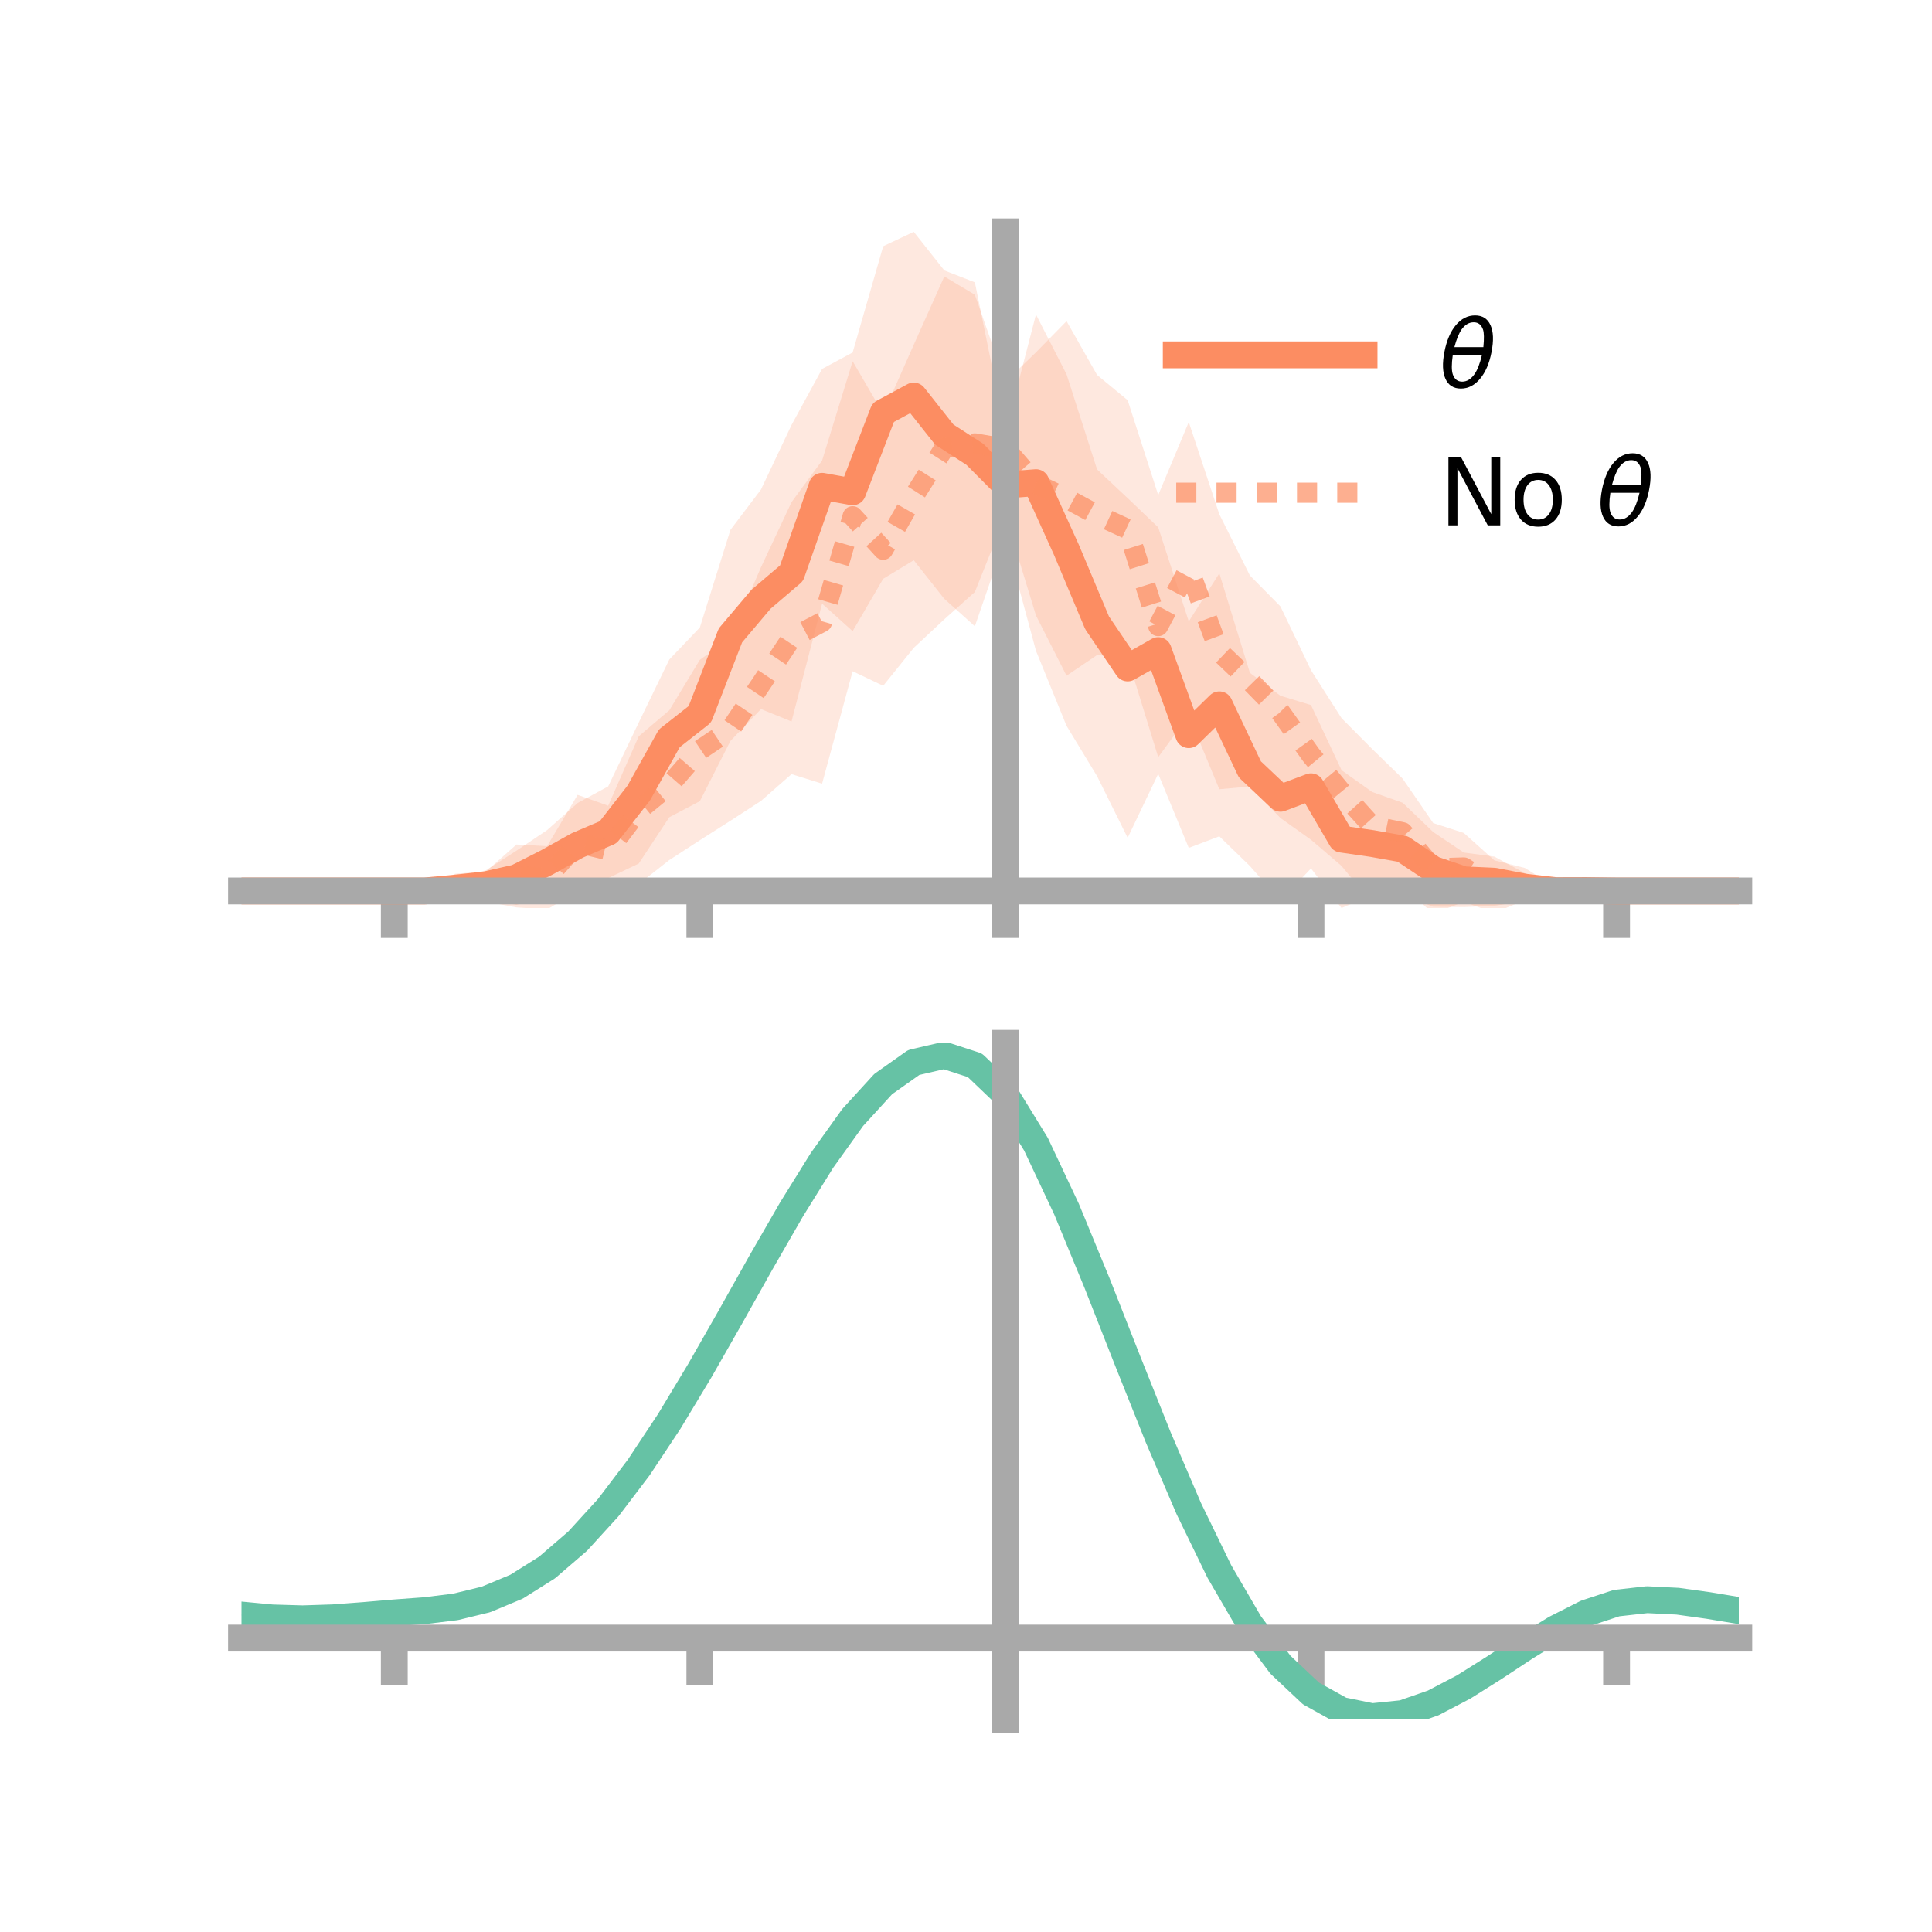<?xml version="1.0" encoding="utf-8" standalone="no"?>
<!DOCTYPE svg PUBLIC "-//W3C//DTD SVG 1.1//EN"
  "http://www.w3.org/Graphics/SVG/1.1/DTD/svg11.dtd">
<!-- Created with matplotlib (https://matplotlib.org/) -->
<svg height="144pt" version="1.1" viewBox="0 0 144 144" width="144pt" xmlns="http://www.w3.org/2000/svg" xmlns:xlink="http://www.w3.org/1999/xlink">
 <defs>
  <style type="text/css">*{stroke-linecap:butt;stroke-linejoin:round;}</style>
 </defs>
 <g id="figure_1">
  <g id="patch_1">
   <path d="M 0 144 
L 144 144 
L 144 0 
L 0 0 
z
" style="fill:none;"/>
  </g>
  <g id="axes_1">
   <g id="patch_2">
    <path d="M 18 67.68 
L 129.6 67.68 
L 129.6 17.28 
L 18 17.28 
z
" style="fill:none;"/>
   </g>
   <g id="PolyCollection_1">
    <path clip-path="url(#pfe075220c9)" d="M 18 66.406 
L 18 66.406 
L 20.278 66.406 
L 22.555 66.406 
L 24.833 66.406 
L 27.11 66.406 
L 29.388 66.406 
L 31.665 66.356 
L 33.943 65.408 
L 36.22 64.866 
L 38.498 63.403 
L 40.776 61.873 
L 43.053 59.852 
L 45.331 58.613 
L 47.608 53.853 
L 49.886 49.156 
L 52.163 46.768 
L 54.441 39.494 
L 56.718 36.487 
L 58.996 31.676 
L 61.273 27.498 
L 63.551 26.273 
L 65.829 18.353 
L 68.106 17.28 
L 70.384 20.155 
L 72.661 21.044 
L 74.939 32.236 
L 77.216 23.441 
L 79.494 27.901 
L 81.771 34.991 
L 84.049 37.127 
L 86.327 39.305 
L 88.604 46.316 
L 90.882 42.732 
L 93.159 50.148 
L 95.437 51.857 
L 97.714 52.551 
L 99.992 57.406 
L 102.269 59.028 
L 104.547 59.835 
L 106.824 62.016 
L 109.102 63.545 
L 111.38 63.846 
L 113.657 65.088 
L 115.935 65.666 
L 118.212 66.229 
L 120.49 66.406 
L 122.767 66.406 
L 125.045 66.406 
L 127.322 66.406 
L 129.6 66.406 
L 129.6 66.406 
L 129.6 66.406 
L 127.322 66.406 
L 125.045 66.406 
L 122.767 66.406 
L 120.49 66.406 
L 118.212 66.524 
L 115.935 67.1 
L 113.657 67.165 
L 111.38 67.517 
L 109.102 67.609 
L 106.824 67.584 
L 104.547 66.719 
L 102.269 66.716 
L 99.992 67.68 
L 97.714 64.731 
L 95.437 67.14 
L 93.159 64.547 
L 90.882 62.335 
L 88.604 63.197 
L 86.327 57.679 
L 84.049 62.446 
L 81.771 57.853 
L 79.494 54.1 
L 77.216 48.507 
L 74.939 40.061 
L 72.661 46.679 
L 70.384 44.635 
L 68.106 41.756 
L 65.829 43.138 
L 63.551 47.041 
L 61.273 44.993 
L 58.996 53.775 
L 56.718 52.849 
L 54.441 55.228 
L 52.163 59.715 
L 49.886 60.911 
L 47.608 64.365 
L 45.331 65.45 
L 43.053 66.155 
L 40.776 66.671 
L 38.498 67.452 
L 36.22 67.024 
L 33.943 66.987 
L 31.665 66.456 
L 29.388 66.406 
L 27.11 66.406 
L 24.833 66.406 
L 22.555 66.406 
L 20.278 66.406 
L 18 66.406 
z
" style="fill:#fc8d62;fill-opacity:0.2;"/>
   </g>
   <g id="PolyCollection_2">
    <path clip-path="url(#pfe075220c9)" d="M 18 66.406 
L 18 66.406 
L 20.278 66.406 
L 22.555 66.406 
L 24.833 66.406 
L 27.11 66.406 
L 29.388 66.406 
L 31.665 66.08 
L 33.943 65.121 
L 36.22 64.956 
L 38.498 62.946 
L 40.776 63.068 
L 43.053 59.244 
L 45.331 60.055 
L 47.608 54.877 
L 49.886 52.941 
L 52.163 49.177 
L 54.441 47.566 
L 56.718 42.28 
L 58.996 37.427 
L 61.273 34.329 
L 63.551 26.924 
L 65.829 30.835 
L 68.106 25.695 
L 70.384 20.607 
L 72.661 21.971 
L 74.939 28.462 
L 77.216 26.261 
L 79.494 23.936 
L 81.771 27.948 
L 84.049 29.828 
L 86.327 36.897 
L 88.604 31.459 
L 90.882 38.33 
L 93.159 42.888 
L 95.437 45.199 
L 97.714 49.953 
L 99.992 53.527 
L 102.269 55.819 
L 104.547 58.039 
L 106.824 61.347 
L 109.102 62.083 
L 111.38 64.125 
L 113.657 64.695 
L 115.935 66.119 
L 118.212 65.83 
L 120.49 66.406 
L 122.767 66.406 
L 125.045 66.406 
L 127.322 66.406 
L 129.6 66.406 
L 129.6 66.406 
L 129.6 66.406 
L 127.322 66.406 
L 125.045 66.406 
L 122.767 66.406 
L 120.49 66.406 
L 118.212 66.812 
L 115.935 67.095 
L 113.657 67.086 
L 111.38 68.038 
L 109.102 67.225 
L 106.824 68.104 
L 104.547 66.028 
L 102.269 67.299 
L 99.992 64.544 
L 97.714 62.592 
L 95.437 60.97 
L 93.159 58.623 
L 90.882 58.826 
L 88.604 53.325 
L 86.327 56.435 
L 84.049 49.047 
L 81.771 48.823 
L 79.494 50.363 
L 77.216 45.878 
L 74.939 38.417 
L 72.661 44.123 
L 70.384 46.158 
L 68.106 48.287 
L 65.829 51.115 
L 63.551 50.03 
L 61.273 58.411 
L 58.996 57.7 
L 56.718 59.698 
L 54.441 61.175 
L 52.163 62.626 
L 49.886 64.103 
L 47.608 65.895 
L 45.331 66.692 
L 43.053 66.419 
L 40.776 67.787 
L 38.498 67.634 
L 36.22 67.21 
L 33.943 66.844 
L 31.665 66.845 
L 29.388 66.406 
L 27.11 66.406 
L 24.833 66.406 
L 22.555 66.406 
L 20.278 66.406 
L 18 66.406 
z
" style="fill:#fc8d62;fill-opacity:0.2;"/>
   </g>
   <g id="matplotlib.axis_1">
    <g id="xtick_1">
     <g id="line2d_1">
      <defs>
       <path d="M 0 0 
L 0 3.5 
" id="m01bf7f92ff" style="stroke:#a9a9a9;stroke-width:2;"/>
      </defs>
      <g>
       <use style="fill:#a9a9a9;stroke:#a9a9a9;stroke-width:2;" x="29.388" xlink:href="#m01bf7f92ff" y="66.406"/>
      </g>
     </g>
    </g>
    <g id="xtick_2">
     <g id="line2d_2">
      <g>
       <use style="fill:#a9a9a9;stroke:#a9a9a9;stroke-width:2;" x="52.163" xlink:href="#m01bf7f92ff" y="66.406"/>
      </g>
     </g>
    </g>
    <g id="xtick_3">
     <g id="line2d_3">
      <g>
       <use style="fill:#a9a9a9;stroke:#a9a9a9;stroke-width:2;" x="74.939" xlink:href="#m01bf7f92ff" y="66.406"/>
      </g>
     </g>
    </g>
    <g id="xtick_4">
     <g id="line2d_4">
      <g>
       <use style="fill:#a9a9a9;stroke:#a9a9a9;stroke-width:2;" x="97.714" xlink:href="#m01bf7f92ff" y="66.406"/>
      </g>
     </g>
    </g>
    <g id="xtick_5">
     <g id="line2d_5">
      <g>
       <use style="fill:#a9a9a9;stroke:#a9a9a9;stroke-width:2;" x="120.49" xlink:href="#m01bf7f92ff" y="66.406"/>
      </g>
     </g>
    </g>
   </g>
   <g id="matplotlib.axis_2"/>
   <g id="line2d_6">
    <path clip-path="url(#pfe075220c9)" d="M 18 66.406 
L 20.278 66.406 
L 22.555 66.406 
L 24.833 66.406 
L 27.11 66.406 
L 29.388 66.406 
L 31.665 66.406 
L 33.943 66.197 
L 36.22 65.945 
L 38.498 65.427 
L 40.776 64.272 
L 43.053 63.003 
L 45.331 62.031 
L 47.608 59.109 
L 49.886 55.033 
L 52.163 53.242 
L 54.441 47.361 
L 56.718 44.668 
L 58.996 42.726 
L 61.273 36.245 
L 63.551 36.657 
L 65.829 30.745 
L 68.106 29.518 
L 70.384 32.395 
L 72.661 33.862 
L 74.939 36.149 
L 77.216 35.974 
L 79.494 41.001 
L 81.771 46.422 
L 84.049 49.786 
L 86.327 48.492 
L 88.604 54.757 
L 90.882 52.533 
L 93.159 57.347 
L 95.437 59.499 
L 97.714 58.641 
L 99.992 62.543 
L 102.269 62.872 
L 104.547 63.277 
L 106.824 64.8 
L 109.102 65.577 
L 111.38 65.681 
L 113.657 66.126 
L 115.935 66.383 
L 118.212 66.377 
L 120.49 66.406 
L 122.767 66.406 
L 125.045 66.406 
L 127.322 66.406 
L 129.6 66.406 
" style="fill:none;stroke:#fc8d62;stroke-linecap:square;stroke-width:2;"/>
   </g>
   <g id="line2d_7">
    <path clip-path="url(#pfe075220c9)" d="M 18 66.406 
L 20.278 66.406 
L 22.555 66.406 
L 24.833 66.406 
L 27.11 66.406 
L 29.388 66.406 
L 31.665 66.463 
L 33.943 65.982 
L 36.22 66.083 
L 38.498 65.29 
L 40.776 65.427 
L 43.053 62.832 
L 45.331 63.374 
L 47.608 60.386 
L 49.886 58.522 
L 52.163 55.901 
L 54.441 54.37 
L 56.718 50.989 
L 58.996 47.563 
L 61.273 46.37 
L 63.551 38.477 
L 65.829 40.975 
L 68.106 36.991 
L 70.384 33.383 
L 72.661 33.047 
L 74.939 33.439 
L 77.216 36.07 
L 79.494 37.149 
L 81.771 38.385 
L 84.049 39.438 
L 86.327 46.666 
L 88.604 42.392 
L 90.882 48.578 
L 93.159 50.756 
L 95.437 53.084 
L 97.714 56.273 
L 99.992 59.036 
L 102.269 61.559 
L 104.547 62.033 
L 106.824 64.726 
L 109.102 64.654 
L 111.38 66.082 
L 113.657 65.891 
L 115.935 66.607 
L 118.212 66.321 
L 120.49 66.406 
L 122.767 66.406 
L 125.045 66.406 
L 127.322 66.406 
L 129.6 66.406 
" style="fill:none;stroke:#fc8d62;stroke-dasharray:1.5,1.5;stroke-dashoffset:0;stroke-opacity:0.7;stroke-width:1.5;"/>
   </g>
   <g id="patch_3">
    <path d="M 74.939 67.68 
L 74.939 17.28 
" style="fill:none;stroke:#a9a9a9;stroke-linecap:square;stroke-linejoin:miter;stroke-width:2;"/>
   </g>
   <g id="patch_4">
    <path d="M 129.6 67.68 
L 129.6 17.28 
" style="fill:none;"/>
   </g>
   <g id="patch_5">
    <path d="M 18 66.406 
L 129.6 66.406 
" style="fill:none;stroke:#a9a9a9;stroke-linecap:square;stroke-linejoin:miter;stroke-width:2;"/>
   </g>
   <g id="patch_6">
    <path d="M 18 17.28 
L 129.6 17.28 
" style="fill:none;"/>
   </g>
   <g id="legend_1">
    <g id="line2d_8">
     <path d="M 87.67 26.449 
L 101.67 26.449 
" style="fill:none;stroke:#fc8d62;stroke-linecap:square;stroke-width:2;"/>
    </g>
    <g id="line2d_9"/>
    <g id="text_1">
     <!-- $\theta$ -->
     <g transform="translate(107.27 28.899)scale(0.07 -0.07)">
      <defs>
       <path d="M 45.516 34.672 
L 14.453 34.672 
Q 12.359 20.062 14.5 13.875 
Q 17.188 6.25 24.469 6.25 
Q 31.781 6.25 37.359 13.922 
Q 42.234 20.656 45.516 34.672 
z
M 47.016 42.969 
Q 48.344 56.844 46.625 61.719 
Q 43.953 69.438 36.766 69.438 
Q 29.297 69.438 23.828 61.812 
Q 19.531 55.672 16.156 42.969 
z
M 38.188 76.766 
Q 49.906 76.766 54.594 66.406 
Q 59.281 56.109 55.719 37.844 
Q 52.203 19.625 43.453 9.281 
Q 34.766 -1.125 23.047 -1.125 
Q 11.281 -1.125 6.641 9.281 
Q 2 19.625 5.516 37.844 
Q 9.078 56.109 17.719 66.406 
Q 26.422 76.766 38.188 76.766 
z
" id="DejaVuSans-Oblique-952"/>
      </defs>
      <use transform="translate(0 0.234)" xlink:href="#DejaVuSans-Oblique-952"/>
     </g>
    </g>
    <g id="line2d_10">
     <path d="M 87.67 36.724 
L 101.67 36.724 
" style="fill:none;stroke:#fc8d62;stroke-dasharray:1.5,1.5;stroke-dashoffset:0;stroke-opacity:0.7;stroke-width:1.5;"/>
    </g>
    <g id="line2d_11"/>
    <g id="text_2">
     <!-- No $\theta$ -->
     <g transform="translate(107.27 39.174)scale(0.07 -0.07)">
      <defs>
       <path d="M 9.812 72.906 
L 23.094 72.906 
L 55.422 11.922 
L 55.422 72.906 
L 64.984 72.906 
L 64.984 0 
L 51.703 0 
L 19.391 60.984 
L 19.391 0 
L 9.812 0 
z
" id="DejaVuSans-78"/>
       <path d="M 30.609 48.391 
Q 23.391 48.391 19.188 42.75 
Q 14.984 37.109 14.984 27.297 
Q 14.984 17.484 19.156 11.844 
Q 23.344 6.203 30.609 6.203 
Q 37.797 6.203 41.984 11.859 
Q 46.188 17.531 46.188 27.297 
Q 46.188 37.016 41.984 42.703 
Q 37.797 48.391 30.609 48.391 
z
M 30.609 56 
Q 42.328 56 49.016 48.375 
Q 55.719 40.766 55.719 27.297 
Q 55.719 13.875 49.016 6.219 
Q 42.328 -1.422 30.609 -1.422 
Q 18.844 -1.422 12.172 6.219 
Q 5.516 13.875 5.516 27.297 
Q 5.516 40.766 12.172 48.375 
Q 18.844 56 30.609 56 
z
" id="DejaVuSans-111"/>
       <path id="DejaVuSans-32"/>
      </defs>
      <use transform="translate(0 0.234)" xlink:href="#DejaVuSans-78"/>
      <use transform="translate(74.805 0.234)" xlink:href="#DejaVuSans-111"/>
      <use transform="translate(135.986 0.234)" xlink:href="#DejaVuSans-32"/>
      <use transform="translate(167.773 0.234)" xlink:href="#DejaVuSans-Oblique-952"/>
     </g>
    </g>
   </g>
  </g>
  <g id="axes_2">
   <g id="patch_7">
    <path d="M 18 128.16 
L 129.6 128.16 
L 129.6 77.76 
L 18 77.76 
z
" style="fill:none;"/>
   </g>
   <g id="PolyCollection_3">
    <path clip-path="url(#p02626bd187)" d="M 18 120.413 
L 18 120.336 
L 20.278 120.562 
L 22.555 120.629 
L 24.833 120.548 
L 27.11 120.366 
L 29.388 120.164 
L 31.665 119.99 
L 33.943 119.705 
L 36.22 119.146 
L 38.498 118.185 
L 40.776 116.732 
L 43.053 114.735 
L 45.331 112.186 
L 47.608 109.118 
L 49.886 105.6 
L 52.163 101.734 
L 54.441 97.648 
L 56.718 93.498 
L 58.996 89.458 
L 61.273 85.718 
L 63.551 82.476 
L 65.829 79.935 
L 68.106 78.297 
L 70.384 77.76 
L 72.661 78.512 
L 74.939 80.724 
L 77.216 84.483 
L 79.494 89.387 
L 81.771 94.986 
L 84.049 100.859 
L 86.327 106.64 
L 88.604 112.028 
L 90.882 116.788 
L 93.159 120.756 
L 95.437 123.837 
L 97.714 126 
L 99.992 127.276 
L 102.269 127.743 
L 104.547 127.517 
L 106.824 126.738 
L 109.102 125.563 
L 111.38 124.154 
L 113.657 122.676 
L 115.935 121.29 
L 118.212 120.149 
L 120.49 119.404 
L 122.767 119.152 
L 125.045 119.272 
L 127.322 119.599 
L 129.6 119.99 
L 129.6 120.093 
L 129.6 120.093 
L 127.322 119.727 
L 125.045 119.42 
L 122.767 119.313 
L 120.49 119.57 
L 118.212 120.323 
L 115.935 121.49 
L 113.657 122.919 
L 111.38 124.446 
L 109.102 125.903 
L 106.824 127.116 
L 104.547 127.92 
L 102.269 128.16 
L 99.992 127.702 
L 97.714 126.444 
L 95.437 124.323 
L 93.159 121.319 
L 90.882 117.464 
L 88.604 112.846 
L 86.327 107.619 
L 84.049 102.006 
L 81.771 96.3 
L 79.494 90.856 
L 77.216 86.085 
L 74.939 82.429 
L 72.661 80.285 
L 70.384 79.559 
L 68.106 80.082 
L 65.829 81.666 
L 63.551 84.116 
L 61.273 87.235 
L 58.996 90.827 
L 56.718 94.699 
L 54.441 98.671 
L 52.163 102.576 
L 49.886 106.27 
L 47.608 109.629 
L 45.331 112.562 
L 43.053 115.005 
L 40.776 116.93 
L 38.498 118.343 
L 36.22 119.284 
L 33.943 119.832 
L 31.665 120.108 
L 29.388 120.271 
L 27.11 120.458 
L 24.833 120.62 
L 22.555 120.687 
L 20.278 120.619 
L 18 120.413 
z
" style="fill:#66c2a5;fill-opacity:0.2;"/>
   </g>
   <g id="matplotlib.axis_3">
    <g id="xtick_6">
     <g id="line2d_12">
      <g>
       <use style="fill:#a9a9a9;stroke:#a9a9a9;stroke-width:2;" x="29.388" xlink:href="#m01bf7f92ff" y="122.095"/>
      </g>
     </g>
    </g>
    <g id="xtick_7">
     <g id="line2d_13">
      <g>
       <use style="fill:#a9a9a9;stroke:#a9a9a9;stroke-width:2;" x="52.163" xlink:href="#m01bf7f92ff" y="122.095"/>
      </g>
     </g>
    </g>
    <g id="xtick_8">
     <g id="line2d_14">
      <g>
       <use style="fill:#a9a9a9;stroke:#a9a9a9;stroke-width:2;" x="74.939" xlink:href="#m01bf7f92ff" y="122.095"/>
      </g>
     </g>
    </g>
    <g id="xtick_9">
     <g id="line2d_15">
      <g>
       <use style="fill:#a9a9a9;stroke:#a9a9a9;stroke-width:2;" x="97.714" xlink:href="#m01bf7f92ff" y="122.095"/>
      </g>
     </g>
    </g>
    <g id="xtick_10">
     <g id="line2d_16">
      <g>
       <use style="fill:#a9a9a9;stroke:#a9a9a9;stroke-width:2;" x="120.49" xlink:href="#m01bf7f92ff" y="122.095"/>
      </g>
     </g>
    </g>
   </g>
   <g id="matplotlib.axis_4"/>
   <g id="line2d_17">
    <path clip-path="url(#p02626bd187)" d="M 18 120.375 
L 20.278 120.591 
L 22.555 120.658 
L 24.833 120.584 
L 27.11 120.412 
L 29.388 120.217 
L 31.665 120.049 
L 33.943 119.769 
L 36.22 119.215 
L 38.498 118.264 
L 40.776 116.831 
L 43.053 114.87 
L 45.331 112.374 
L 47.608 109.374 
L 49.886 105.935 
L 52.163 102.155 
L 54.441 98.159 
L 56.718 94.098 
L 58.996 90.142 
L 61.273 86.477 
L 63.551 83.296 
L 65.829 80.8 
L 68.106 79.19 
L 70.384 78.659 
L 72.661 79.399 
L 74.939 81.576 
L 77.216 85.284 
L 79.494 90.121 
L 81.771 95.643 
L 84.049 101.432 
L 86.327 107.129 
L 88.604 112.437 
L 90.882 117.126 
L 93.159 121.038 
L 95.437 124.08 
L 97.714 126.222 
L 99.992 127.489 
L 102.269 127.952 
L 104.547 127.719 
L 106.824 126.927 
L 109.102 125.733 
L 111.38 124.3 
L 113.657 122.797 
L 115.935 121.39 
L 118.212 120.236 
L 120.49 119.487 
L 122.767 119.232 
L 125.045 119.346 
L 127.322 119.663 
L 129.6 120.042 
" style="fill:none;stroke:#66c2a5;stroke-linecap:square;stroke-width:2;"/>
   </g>
   <g id="patch_8">
    <path d="M 74.939 128.16 
L 74.939 77.76 
" style="fill:none;stroke:#a9a9a9;stroke-linecap:square;stroke-linejoin:miter;stroke-width:2;"/>
   </g>
   <g id="patch_9">
    <path d="M 129.6 128.16 
L 129.6 77.76 
" style="fill:none;"/>
   </g>
   <g id="patch_10">
    <path d="M 18 122.095 
L 129.6 122.095 
" style="fill:none;stroke:#a9a9a9;stroke-linecap:square;stroke-linejoin:miter;stroke-width:2;"/>
   </g>
   <g id="patch_11">
    <path d="M 18 77.76 
L 129.6 77.76 
" style="fill:none;"/>
   </g>
  </g>
 </g>
 <defs>
  <clipPath id="pfe075220c9">
   <rect height="50.4" width="111.6" x="18" y="17.28"/>
  </clipPath>
  <clipPath id="p02626bd187">
   <rect height="50.4" width="111.6" x="18" y="77.76"/>
  </clipPath>
 </defs>
</svg>
